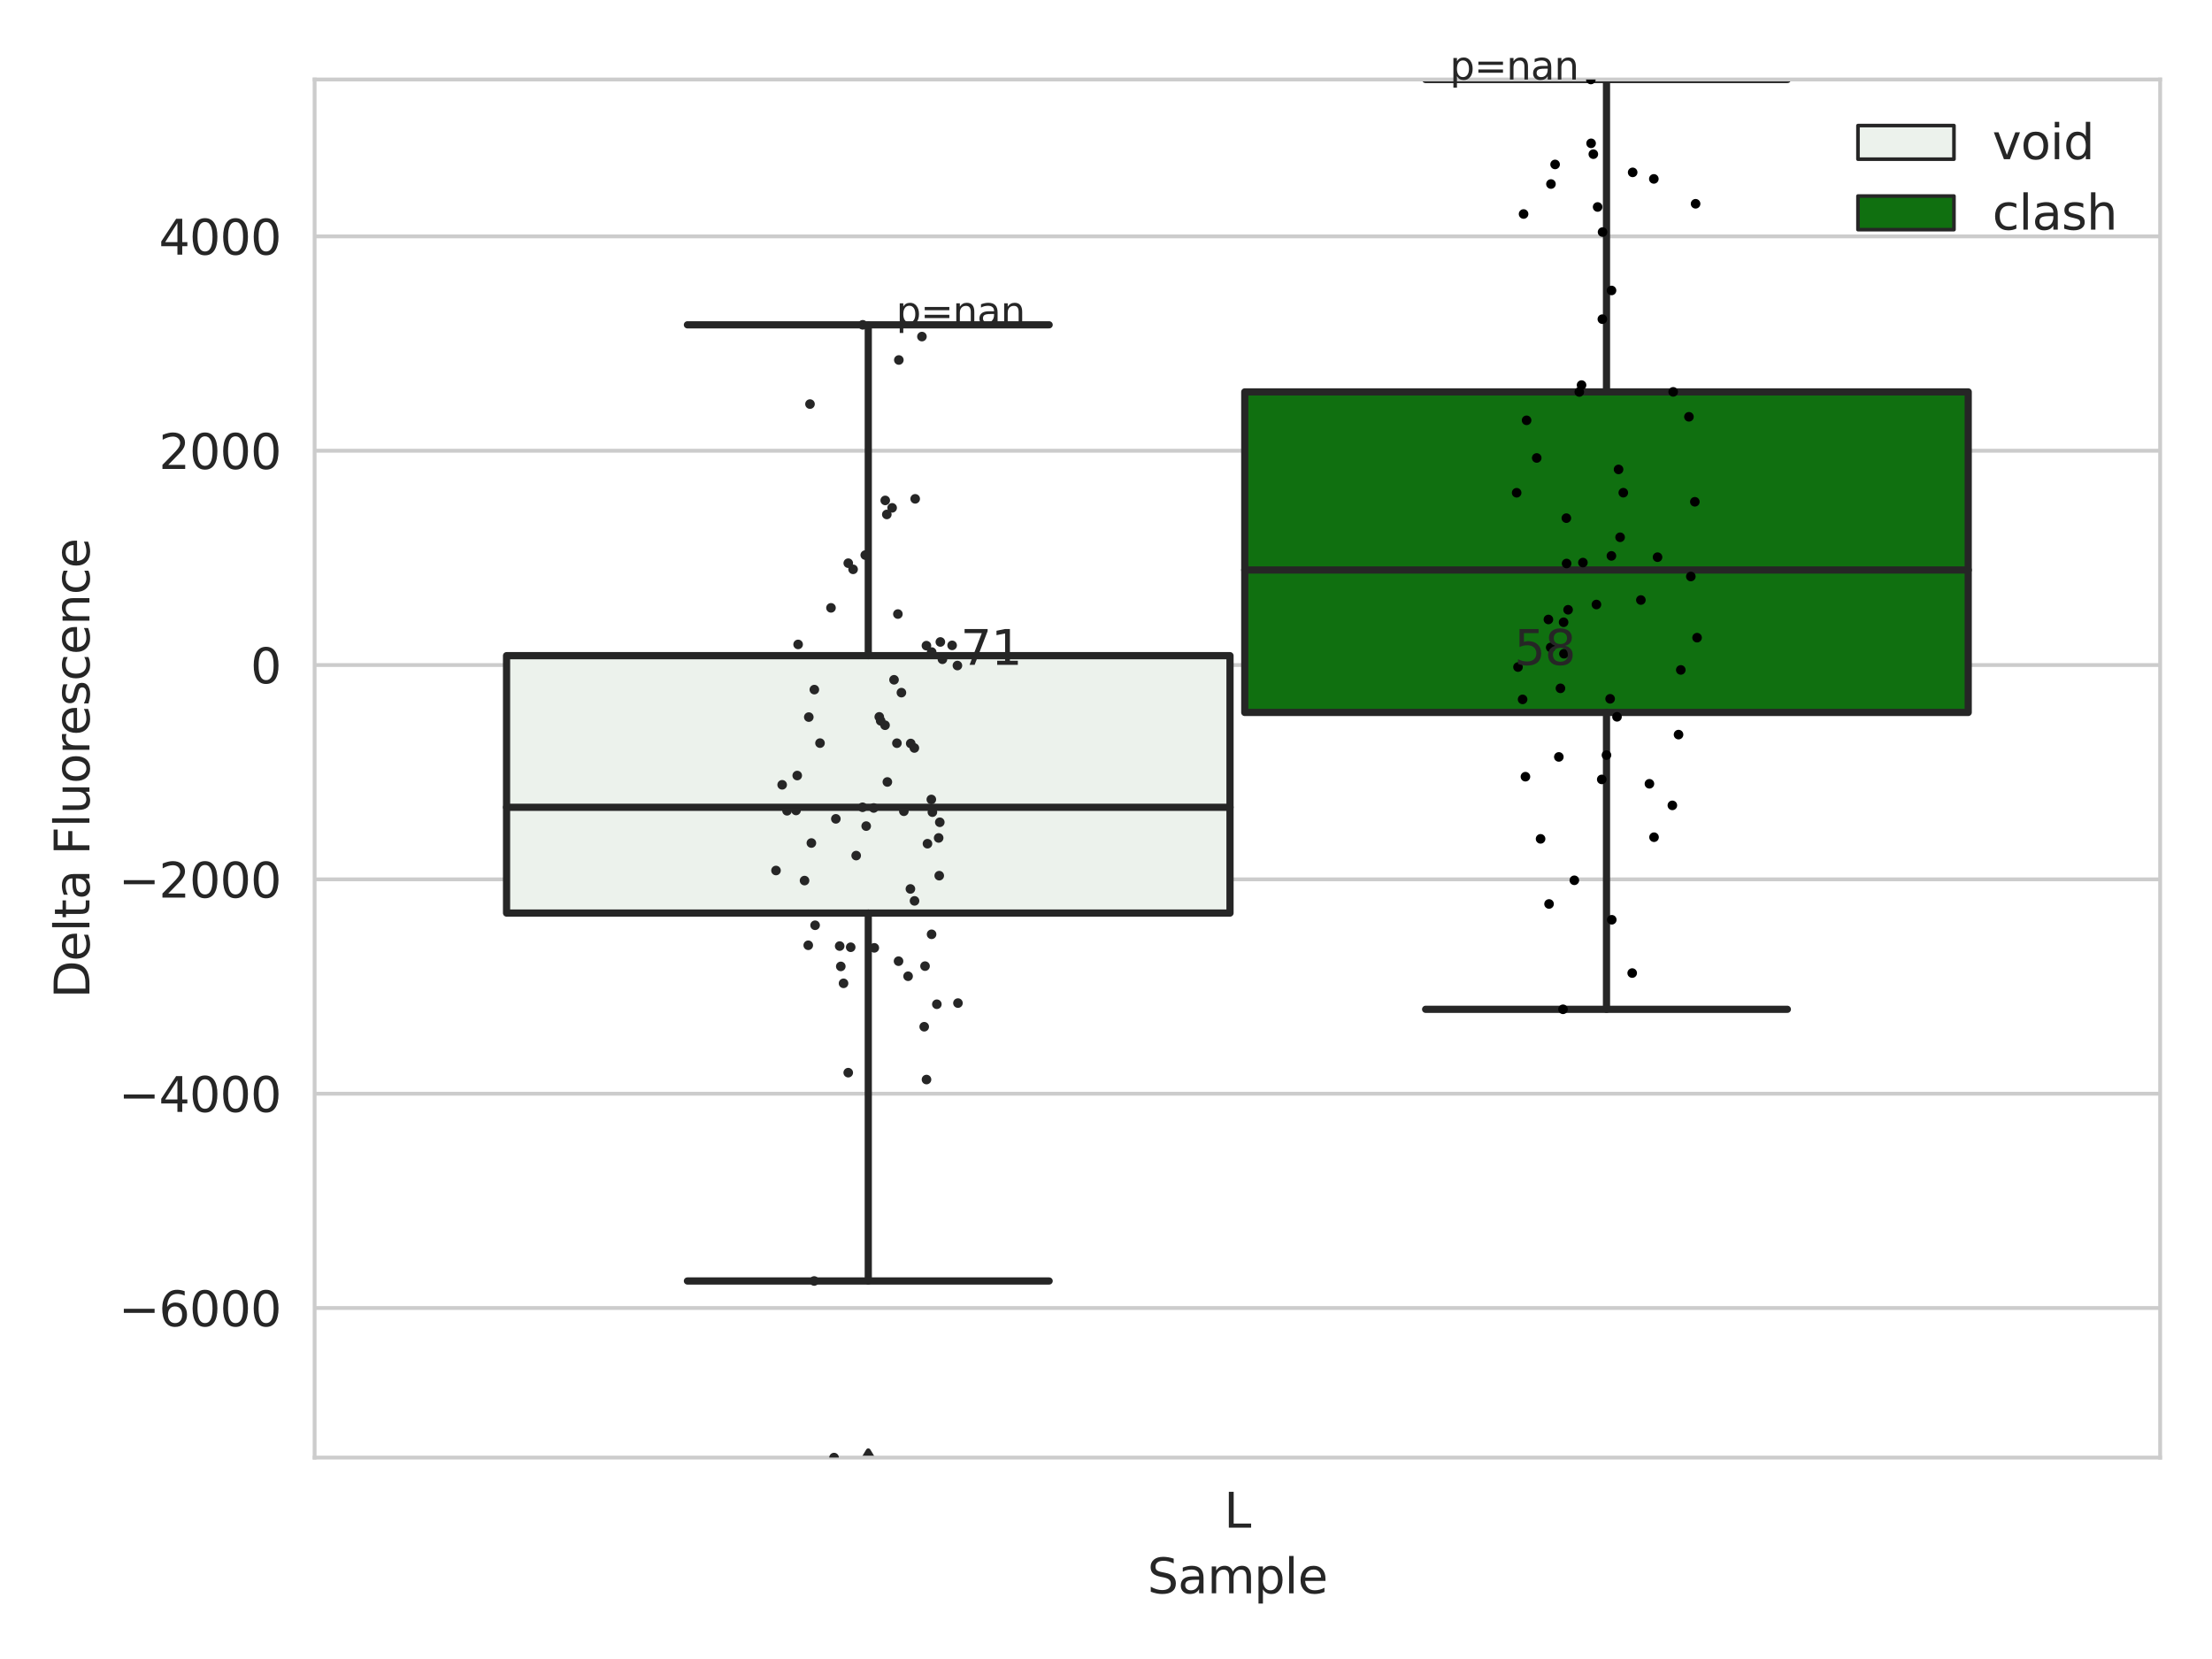 <?xml version="1.0" encoding="utf-8" standalone="no"?>
<!DOCTYPE svg PUBLIC "-//W3C//DTD SVG 1.1//EN"
  "http://www.w3.org/Graphics/SVG/1.1/DTD/svg11.dtd">
<svg xmlns:xlink="http://www.w3.org/1999/xlink" width="460.8pt" height="345.6pt" viewBox="0 0 460.8 345.6" xmlns="http://www.w3.org/2000/svg" version="1.1">
 <defs>
  <style type="text/css">*{stroke-linejoin: round; stroke-linecap: butt}</style>
 </defs>
 <g id="figure_1">
  <g id="patch_1">
   <path d="M 0 345.6 
L 460.8 345.6 
L 460.8 0 
L 0 0 
z
" style="fill: #ffffff"/>
  </g>
  <g id="axes_1">
   <g id="patch_2">
    <path d="M 65.54 303.64 
L 450 303.64 
L 450 16.561 
L 65.54 16.561 
z
" style="fill: #ffffff"/>
   </g>
   <g id="matplotlib.axis_1">
    <g id="xtick_1">
     <g id="text_1">
      <!-- L -->
      <g style="fill: #262626" transform="translate(254.984 318.238) scale(0.1 -0.1)">
       <defs>
        <path id="DejaVuSans-4c" d="M 628 4666 
L 1259 4666 
L 1259 531 
L 3531 531 
L 3531 0 
L 628 0 
L 628 4666 
z
" transform="scale(0.016)"/>
       </defs>
       <use xlink:href="#DejaVuSans-4c"/>
      </g>
     </g>
    </g>
    <g id="text_2">
     <!-- Sample -->
     <g style="fill: #262626" transform="translate(239.022 331.917) scale(0.1 -0.1)">
      <defs>
       <path id="DejaVuSans-53" d="M 3425 4513 
L 3425 3897 
Q 3066 4069 2747 4153 
Q 2428 4238 2131 4238 
Q 1616 4238 1336 4038 
Q 1056 3838 1056 3469 
Q 1056 3159 1242 3001 
Q 1428 2844 1947 2747 
L 2328 2669 
Q 3034 2534 3370 2195 
Q 3706 1856 3706 1288 
Q 3706 609 3251 259 
Q 2797 -91 1919 -91 
Q 1588 -91 1214 -16 
Q 841 59 441 206 
L 441 856 
Q 825 641 1194 531 
Q 1563 422 1919 422 
Q 2459 422 2753 634 
Q 3047 847 3047 1241 
Q 3047 1584 2836 1778 
Q 2625 1972 2144 2069 
L 1759 2144 
Q 1053 2284 737 2584 
Q 422 2884 422 3419 
Q 422 4038 858 4394 
Q 1294 4750 2059 4750 
Q 2388 4750 2728 4690 
Q 3069 4631 3425 4513 
z
" transform="scale(0.016)"/>
       <path id="DejaVuSans-61" d="M 2194 1759 
Q 1497 1759 1228 1600 
Q 959 1441 959 1056 
Q 959 750 1161 570 
Q 1363 391 1709 391 
Q 2188 391 2477 730 
Q 2766 1069 2766 1631 
L 2766 1759 
L 2194 1759 
z
M 3341 1997 
L 3341 0 
L 2766 0 
L 2766 531 
Q 2569 213 2275 61 
Q 1981 -91 1556 -91 
Q 1019 -91 701 211 
Q 384 513 384 1019 
Q 384 1609 779 1909 
Q 1175 2209 1959 2209 
L 2766 2209 
L 2766 2266 
Q 2766 2663 2505 2880 
Q 2244 3097 1772 3097 
Q 1472 3097 1187 3025 
Q 903 2953 641 2809 
L 641 3341 
Q 956 3463 1253 3523 
Q 1550 3584 1831 3584 
Q 2591 3584 2966 3190 
Q 3341 2797 3341 1997 
z
" transform="scale(0.016)"/>
       <path id="DejaVuSans-6d" d="M 3328 2828 
Q 3544 3216 3844 3400 
Q 4144 3584 4550 3584 
Q 5097 3584 5394 3201 
Q 5691 2819 5691 2113 
L 5691 0 
L 5113 0 
L 5113 2094 
Q 5113 2597 4934 2840 
Q 4756 3084 4391 3084 
Q 3944 3084 3684 2787 
Q 3425 2491 3425 1978 
L 3425 0 
L 2847 0 
L 2847 2094 
Q 2847 2600 2669 2842 
Q 2491 3084 2119 3084 
Q 1678 3084 1418 2786 
Q 1159 2488 1159 1978 
L 1159 0 
L 581 0 
L 581 3500 
L 1159 3500 
L 1159 2956 
Q 1356 3278 1631 3431 
Q 1906 3584 2284 3584 
Q 2666 3584 2933 3390 
Q 3200 3197 3328 2828 
z
" transform="scale(0.016)"/>
       <path id="DejaVuSans-70" d="M 1159 525 
L 1159 -1331 
L 581 -1331 
L 581 3500 
L 1159 3500 
L 1159 2969 
Q 1341 3281 1617 3432 
Q 1894 3584 2278 3584 
Q 2916 3584 3314 3078 
Q 3713 2572 3713 1747 
Q 3713 922 3314 415 
Q 2916 -91 2278 -91 
Q 1894 -91 1617 61 
Q 1341 213 1159 525 
z
M 3116 1747 
Q 3116 2381 2855 2742 
Q 2594 3103 2138 3103 
Q 1681 3103 1420 2742 
Q 1159 2381 1159 1747 
Q 1159 1113 1420 752 
Q 1681 391 2138 391 
Q 2594 391 2855 752 
Q 3116 1113 3116 1747 
z
" transform="scale(0.016)"/>
       <path id="DejaVuSans-6c" d="M 603 4863 
L 1178 4863 
L 1178 0 
L 603 0 
L 603 4863 
z
" transform="scale(0.016)"/>
       <path id="DejaVuSans-65" d="M 3597 1894 
L 3597 1613 
L 953 1613 
Q 991 1019 1311 708 
Q 1631 397 2203 397 
Q 2534 397 2845 478 
Q 3156 559 3463 722 
L 3463 178 
Q 3153 47 2828 -22 
Q 2503 -91 2169 -91 
Q 1331 -91 842 396 
Q 353 884 353 1716 
Q 353 2575 817 3079 
Q 1281 3584 2069 3584 
Q 2775 3584 3186 3129 
Q 3597 2675 3597 1894 
z
M 3022 2063 
Q 3016 2534 2758 2815 
Q 2500 3097 2075 3097 
Q 1594 3097 1305 2825 
Q 1016 2553 972 2059 
L 3022 2063 
z
" transform="scale(0.016)"/>
      </defs>
      <use xlink:href="#DejaVuSans-53"/>
      <use xlink:href="#DejaVuSans-61" x="63.477"/>
      <use xlink:href="#DejaVuSans-6d" x="124.756"/>
      <use xlink:href="#DejaVuSans-70" x="222.168"/>
      <use xlink:href="#DejaVuSans-6c" x="285.645"/>
      <use xlink:href="#DejaVuSans-65" x="313.428"/>
     </g>
    </g>
   </g>
   <g id="matplotlib.axis_2">
    <g id="ytick_1">
     <g id="line2d_1">
      <path d="M 65.54 272.482 
L 450 272.482 
" clip-path="url(#pd08bb2691f)" style="fill: none; stroke: #cccccc; stroke-width: 0.8; stroke-linecap: round"/>
     </g>
     <g id="text_3">
      <!-- −6000 -->
      <g style="fill: #262626" transform="translate(24.71 276.281) scale(0.1 -0.1)">
       <defs>
        <path id="DejaVuSans-2212" d="M 678 2272 
L 4684 2272 
L 4684 1741 
L 678 1741 
L 678 2272 
z
" transform="scale(0.016)"/>
        <path id="DejaVuSans-36" d="M 2113 2584 
Q 1688 2584 1439 2293 
Q 1191 2003 1191 1497 
Q 1191 994 1439 701 
Q 1688 409 2113 409 
Q 2538 409 2786 701 
Q 3034 994 3034 1497 
Q 3034 2003 2786 2293 
Q 2538 2584 2113 2584 
z
M 3366 4563 
L 3366 3988 
Q 3128 4100 2886 4159 
Q 2644 4219 2406 4219 
Q 1781 4219 1451 3797 
Q 1122 3375 1075 2522 
Q 1259 2794 1537 2939 
Q 1816 3084 2150 3084 
Q 2853 3084 3261 2657 
Q 3669 2231 3669 1497 
Q 3669 778 3244 343 
Q 2819 -91 2113 -91 
Q 1303 -91 875 529 
Q 447 1150 447 2328 
Q 447 3434 972 4092 
Q 1497 4750 2381 4750 
Q 2619 4750 2861 4703 
Q 3103 4656 3366 4563 
z
" transform="scale(0.016)"/>
        <path id="DejaVuSans-30" d="M 2034 4250 
Q 1547 4250 1301 3770 
Q 1056 3291 1056 2328 
Q 1056 1369 1301 889 
Q 1547 409 2034 409 
Q 2525 409 2770 889 
Q 3016 1369 3016 2328 
Q 3016 3291 2770 3770 
Q 2525 4250 2034 4250 
z
M 2034 4750 
Q 2819 4750 3233 4129 
Q 3647 3509 3647 2328 
Q 3647 1150 3233 529 
Q 2819 -91 2034 -91 
Q 1250 -91 836 529 
Q 422 1150 422 2328 
Q 422 3509 836 4129 
Q 1250 4750 2034 4750 
z
" transform="scale(0.016)"/>
       </defs>
       <use xlink:href="#DejaVuSans-2212"/>
       <use xlink:href="#DejaVuSans-36" x="83.789"/>
       <use xlink:href="#DejaVuSans-30" x="147.412"/>
       <use xlink:href="#DejaVuSans-30" x="211.035"/>
       <use xlink:href="#DejaVuSans-30" x="274.658"/>
      </g>
     </g>
    </g>
    <g id="ytick_2">
     <g id="line2d_2">
      <path d="M 65.54 227.835 
L 450 227.835 
" clip-path="url(#pd08bb2691f)" style="fill: none; stroke: #cccccc; stroke-width: 0.8; stroke-linecap: round"/>
     </g>
     <g id="text_4">
      <!-- −4000 -->
      <g style="fill: #262626" transform="translate(24.71 231.634) scale(0.1 -0.1)">
       <defs>
        <path id="DejaVuSans-34" d="M 2419 4116 
L 825 1625 
L 2419 1625 
L 2419 4116 
z
M 2253 4666 
L 3047 4666 
L 3047 1625 
L 3713 1625 
L 3713 1100 
L 3047 1100 
L 3047 0 
L 2419 0 
L 2419 1100 
L 313 1100 
L 313 1709 
L 2253 4666 
z
" transform="scale(0.016)"/>
       </defs>
       <use xlink:href="#DejaVuSans-2212"/>
       <use xlink:href="#DejaVuSans-34" x="83.789"/>
       <use xlink:href="#DejaVuSans-30" x="147.412"/>
       <use xlink:href="#DejaVuSans-30" x="211.035"/>
       <use xlink:href="#DejaVuSans-30" x="274.658"/>
      </g>
     </g>
    </g>
    <g id="ytick_3">
     <g id="line2d_3">
      <path d="M 65.54 183.187 
L 450 183.187 
" clip-path="url(#pd08bb2691f)" style="fill: none; stroke: #cccccc; stroke-width: 0.8; stroke-linecap: round"/>
     </g>
     <g id="text_5">
      <!-- −2000 -->
      <g style="fill: #262626" transform="translate(24.71 186.987) scale(0.1 -0.1)">
       <defs>
        <path id="DejaVuSans-32" d="M 1228 531 
L 3431 531 
L 3431 0 
L 469 0 
L 469 531 
Q 828 903 1448 1529 
Q 2069 2156 2228 2338 
Q 2531 2678 2651 2914 
Q 2772 3150 2772 3378 
Q 2772 3750 2511 3984 
Q 2250 4219 1831 4219 
Q 1534 4219 1204 4116 
Q 875 4013 500 3803 
L 500 4441 
Q 881 4594 1212 4672 
Q 1544 4750 1819 4750 
Q 2544 4750 2975 4387 
Q 3406 4025 3406 3419 
Q 3406 3131 3298 2873 
Q 3191 2616 2906 2266 
Q 2828 2175 2409 1742 
Q 1991 1309 1228 531 
z
" transform="scale(0.016)"/>
       </defs>
       <use xlink:href="#DejaVuSans-2212"/>
       <use xlink:href="#DejaVuSans-32" x="83.789"/>
       <use xlink:href="#DejaVuSans-30" x="147.412"/>
       <use xlink:href="#DejaVuSans-30" x="211.035"/>
       <use xlink:href="#DejaVuSans-30" x="274.658"/>
      </g>
     </g>
    </g>
    <g id="ytick_4">
     <g id="line2d_4">
      <path d="M 65.54 138.54 
L 450 138.54 
" clip-path="url(#pd08bb2691f)" style="fill: none; stroke: #cccccc; stroke-width: 0.8; stroke-linecap: round"/>
     </g>
     <g id="text_6">
      <!-- 0 -->
      <g style="fill: #262626" transform="translate(52.178 142.34) scale(0.1 -0.1)">
       <use xlink:href="#DejaVuSans-30"/>
      </g>
     </g>
    </g>
    <g id="ytick_5">
     <g id="line2d_5">
      <path d="M 65.54 93.893 
L 450 93.893 
" clip-path="url(#pd08bb2691f)" style="fill: none; stroke: #cccccc; stroke-width: 0.8; stroke-linecap: round"/>
     </g>
     <g id="text_7">
      <!-- 2000 -->
      <g style="fill: #262626" transform="translate(33.09 97.692) scale(0.1 -0.1)">
       <use xlink:href="#DejaVuSans-32"/>
       <use xlink:href="#DejaVuSans-30" x="63.623"/>
       <use xlink:href="#DejaVuSans-30" x="127.246"/>
       <use xlink:href="#DejaVuSans-30" x="190.869"/>
      </g>
     </g>
    </g>
    <g id="ytick_6">
     <g id="line2d_6">
      <path d="M 65.54 49.246 
L 450 49.246 
" clip-path="url(#pd08bb2691f)" style="fill: none; stroke: #cccccc; stroke-width: 0.8; stroke-linecap: round"/>
     </g>
     <g id="text_8">
      <!-- 4000 -->
      <g style="fill: #262626" transform="translate(33.09 53.045) scale(0.1 -0.1)">
       <use xlink:href="#DejaVuSans-34"/>
       <use xlink:href="#DejaVuSans-30" x="63.623"/>
       <use xlink:href="#DejaVuSans-30" x="127.246"/>
       <use xlink:href="#DejaVuSans-30" x="190.869"/>
      </g>
     </g>
    </g>
    <g id="text_9">
     <!-- Delta Fluorescence -->
     <g style="fill: #262626" transform="translate(18.631 207.967) rotate(-90) scale(0.1 -0.1)">
      <defs>
       <path id="DejaVuSans-44" d="M 1259 4147 
L 1259 519 
L 2022 519 
Q 2988 519 3436 956 
Q 3884 1394 3884 2338 
Q 3884 3275 3436 3711 
Q 2988 4147 2022 4147 
L 1259 4147 
z
M 628 4666 
L 1925 4666 
Q 3281 4666 3915 4102 
Q 4550 3538 4550 2338 
Q 4550 1131 3912 565 
Q 3275 0 1925 0 
L 628 0 
L 628 4666 
z
" transform="scale(0.016)"/>
       <path id="DejaVuSans-74" d="M 1172 4494 
L 1172 3500 
L 2356 3500 
L 2356 3053 
L 1172 3053 
L 1172 1153 
Q 1172 725 1289 603 
Q 1406 481 1766 481 
L 2356 481 
L 2356 0 
L 1766 0 
Q 1100 0 847 248 
Q 594 497 594 1153 
L 594 3053 
L 172 3053 
L 172 3500 
L 594 3500 
L 594 4494 
L 1172 4494 
z
" transform="scale(0.016)"/>
       <path id="DejaVuSans-20" transform="scale(0.016)"/>
       <path id="DejaVuSans-46" d="M 628 4666 
L 3309 4666 
L 3309 4134 
L 1259 4134 
L 1259 2759 
L 3109 2759 
L 3109 2228 
L 1259 2228 
L 1259 0 
L 628 0 
L 628 4666 
z
" transform="scale(0.016)"/>
       <path id="DejaVuSans-75" d="M 544 1381 
L 544 3500 
L 1119 3500 
L 1119 1403 
Q 1119 906 1312 657 
Q 1506 409 1894 409 
Q 2359 409 2629 706 
Q 2900 1003 2900 1516 
L 2900 3500 
L 3475 3500 
L 3475 0 
L 2900 0 
L 2900 538 
Q 2691 219 2414 64 
Q 2138 -91 1772 -91 
Q 1169 -91 856 284 
Q 544 659 544 1381 
z
M 1991 3584 
L 1991 3584 
z
" transform="scale(0.016)"/>
       <path id="DejaVuSans-6f" d="M 1959 3097 
Q 1497 3097 1228 2736 
Q 959 2375 959 1747 
Q 959 1119 1226 758 
Q 1494 397 1959 397 
Q 2419 397 2687 759 
Q 2956 1122 2956 1747 
Q 2956 2369 2687 2733 
Q 2419 3097 1959 3097 
z
M 1959 3584 
Q 2709 3584 3137 3096 
Q 3566 2609 3566 1747 
Q 3566 888 3137 398 
Q 2709 -91 1959 -91 
Q 1206 -91 779 398 
Q 353 888 353 1747 
Q 353 2609 779 3096 
Q 1206 3584 1959 3584 
z
" transform="scale(0.016)"/>
       <path id="DejaVuSans-72" d="M 2631 2963 
Q 2534 3019 2420 3045 
Q 2306 3072 2169 3072 
Q 1681 3072 1420 2755 
Q 1159 2438 1159 1844 
L 1159 0 
L 581 0 
L 581 3500 
L 1159 3500 
L 1159 2956 
Q 1341 3275 1631 3429 
Q 1922 3584 2338 3584 
Q 2397 3584 2469 3576 
Q 2541 3569 2628 3553 
L 2631 2963 
z
" transform="scale(0.016)"/>
       <path id="DejaVuSans-73" d="M 2834 3397 
L 2834 2853 
Q 2591 2978 2328 3040 
Q 2066 3103 1784 3103 
Q 1356 3103 1142 2972 
Q 928 2841 928 2578 
Q 928 2378 1081 2264 
Q 1234 2150 1697 2047 
L 1894 2003 
Q 2506 1872 2764 1633 
Q 3022 1394 3022 966 
Q 3022 478 2636 193 
Q 2250 -91 1575 -91 
Q 1294 -91 989 -36 
Q 684 19 347 128 
L 347 722 
Q 666 556 975 473 
Q 1284 391 1588 391 
Q 1994 391 2212 530 
Q 2431 669 2431 922 
Q 2431 1156 2273 1281 
Q 2116 1406 1581 1522 
L 1381 1569 
Q 847 1681 609 1914 
Q 372 2147 372 2553 
Q 372 3047 722 3315 
Q 1072 3584 1716 3584 
Q 2034 3584 2315 3537 
Q 2597 3491 2834 3397 
z
" transform="scale(0.016)"/>
       <path id="DejaVuSans-63" d="M 3122 3366 
L 3122 2828 
Q 2878 2963 2633 3030 
Q 2388 3097 2138 3097 
Q 1578 3097 1268 2742 
Q 959 2388 959 1747 
Q 959 1106 1268 751 
Q 1578 397 2138 397 
Q 2388 397 2633 464 
Q 2878 531 3122 666 
L 3122 134 
Q 2881 22 2623 -34 
Q 2366 -91 2075 -91 
Q 1284 -91 818 406 
Q 353 903 353 1747 
Q 353 2603 823 3093 
Q 1294 3584 2113 3584 
Q 2378 3584 2631 3529 
Q 2884 3475 3122 3366 
z
" transform="scale(0.016)"/>
       <path id="DejaVuSans-6e" d="M 3513 2113 
L 3513 0 
L 2938 0 
L 2938 2094 
Q 2938 2591 2744 2837 
Q 2550 3084 2163 3084 
Q 1697 3084 1428 2787 
Q 1159 2491 1159 1978 
L 1159 0 
L 581 0 
L 581 3500 
L 1159 3500 
L 1159 2956 
Q 1366 3272 1645 3428 
Q 1925 3584 2291 3584 
Q 2894 3584 3203 3211 
Q 3513 2838 3513 2113 
z
" transform="scale(0.016)"/>
      </defs>
      <use xlink:href="#DejaVuSans-44"/>
      <use xlink:href="#DejaVuSans-65" x="77.002"/>
      <use xlink:href="#DejaVuSans-6c" x="138.525"/>
      <use xlink:href="#DejaVuSans-74" x="166.309"/>
      <use xlink:href="#DejaVuSans-61" x="205.518"/>
      <use xlink:href="#DejaVuSans-20" x="266.797"/>
      <use xlink:href="#DejaVuSans-46" x="298.584"/>
      <use xlink:href="#DejaVuSans-6c" x="356.104"/>
      <use xlink:href="#DejaVuSans-75" x="383.887"/>
      <use xlink:href="#DejaVuSans-6f" x="447.266"/>
      <use xlink:href="#DejaVuSans-72" x="508.447"/>
      <use xlink:href="#DejaVuSans-65" x="547.311"/>
      <use xlink:href="#DejaVuSans-73" x="608.834"/>
      <use xlink:href="#DejaVuSans-63" x="660.934"/>
      <use xlink:href="#DejaVuSans-65" x="715.914"/>
      <use xlink:href="#DejaVuSans-6e" x="777.438"/>
      <use xlink:href="#DejaVuSans-63" x="840.816"/>
      <use xlink:href="#DejaVuSans-65" x="895.797"/>
     </g>
    </g>
   </g>
   <g id="patch_3">
    <path d="M 105.524 190.208 
L 256.232 190.208 
L 256.232 136.587 
L 105.524 136.587 
L 105.524 190.208 
z
" clip-path="url(#pd08bb2691f)" style="fill: #ecf2ec; stroke: #262626; stroke-width: 1.5; stroke-linejoin: miter"/>
   </g>
   <g id="patch_4">
    <path d="M 259.308 148.419 
L 410.016 148.419 
L 410.016 81.639 
L 259.308 81.639 
L 259.308 148.419 
z
" clip-path="url(#pd08bb2691f)" style="fill: #107010; stroke: #262626; stroke-width: 1.5; stroke-linejoin: miter"/>
   </g>
   <g id="patch_5">
    <path d="M 257.77 138.54 
L 257.77 138.54 
L 257.77 138.54 
L 257.77 138.54 
z
" clip-path="url(#pd08bb2691f)" style="fill: #ecf2ec; stroke: #262626; stroke-width: 0.75; stroke-linejoin: miter"/>
   </g>
   <g id="patch_6">
    <path d="M 257.77 138.54 
L 257.77 138.54 
L 257.77 138.54 
L 257.77 138.54 
z
" clip-path="url(#pd08bb2691f)" style="fill: #107010; stroke: #262626; stroke-width: 0.75; stroke-linejoin: miter"/>
   </g>
   <g id="PathCollection_1"/>
   <g id="PathCollection_2"/>
   <g id="line2d_7">
    <path d="M 180.878 190.208 
L 180.878 266.853 
" clip-path="url(#pd08bb2691f)" style="fill: none; stroke: #262626; stroke-width: 1.5; stroke-linecap: round"/>
   </g>
   <g id="line2d_8">
    <path d="M 180.878 136.587 
L 180.878 67.667 
" clip-path="url(#pd08bb2691f)" style="fill: none; stroke: #262626; stroke-width: 1.5; stroke-linecap: round"/>
   </g>
   <g id="line2d_9">
    <path d="M 143.201 266.853 
L 218.555 266.853 
" clip-path="url(#pd08bb2691f)" style="fill: none; stroke: #262626; stroke-width: 1.5; stroke-linecap: round"/>
   </g>
   <g id="line2d_10">
    <path d="M 143.201 67.667 
L 218.555 67.667 
" clip-path="url(#pd08bb2691f)" style="fill: none; stroke: #262626; stroke-width: 1.5; stroke-linecap: round"/>
   </g>
   <g id="line2d_11">
    <defs>
     <path id="mae47e5c428" d="M -0 1.414 
L 0.849 0 
L 0 -1.414 
L -0.849 -0 
z
" style="stroke: #262626; stroke-linejoin: miter"/>
    </defs>
    <g clip-path="url(#pd08bb2691f)">
     <use xlink:href="#mae47e5c428" x="180.878" y="303.64" style="fill: #262626; stroke: #262626; stroke-linejoin: miter"/>
    </g>
   </g>
   <g id="line2d_12">
    <path d="M 334.662 148.419 
L 334.662 210.257 
" clip-path="url(#pd08bb2691f)" style="fill: none; stroke: #262626; stroke-width: 1.5; stroke-linecap: round"/>
   </g>
   <g id="line2d_13">
    <path d="M 334.662 81.639 
L 334.662 16.561 
" clip-path="url(#pd08bb2691f)" style="fill: none; stroke: #262626; stroke-width: 1.5; stroke-linecap: round"/>
   </g>
   <g id="line2d_14">
    <path d="M 296.985 210.257 
L 372.339 210.257 
" clip-path="url(#pd08bb2691f)" style="fill: none; stroke: #262626; stroke-width: 1.5; stroke-linecap: round"/>
   </g>
   <g id="line2d_15">
    <path d="M 296.985 16.561 
L 372.339 16.561 
" clip-path="url(#pd08bb2691f)" style="fill: none; stroke: #262626; stroke-width: 1.5; stroke-linecap: round"/>
   </g>
   <g id="line2d_16"/>
   <g id="line2d_17">
    <path d="M 105.524 168.17 
L 256.232 168.17 
" clip-path="url(#pd08bb2691f)" style="fill: none; stroke: #262626; stroke-width: 1.5; stroke-linecap: round"/>
   </g>
   <g id="line2d_18">
    <path d="M 259.308 118.742 
L 410.016 118.742 
" clip-path="url(#pd08bb2691f)" style="fill: none; stroke: #262626; stroke-width: 1.5; stroke-linecap: round"/>
   </g>
   <g id="patch_7">
    <path d="M 65.54 303.64 
L 65.54 16.561 
" style="fill: none; stroke: #cccccc; stroke-width: 0.8; stroke-linejoin: miter; stroke-linecap: square"/>
   </g>
   <g id="patch_8">
    <path d="M 450 303.64 
L 450 16.561 
" style="fill: none; stroke: #cccccc; stroke-width: 0.8; stroke-linejoin: miter; stroke-linecap: square"/>
   </g>
   <g id="patch_9">
    <path d="M 65.54 303.64 
L 450 303.64 
" style="fill: none; stroke: #cccccc; stroke-width: 0.8; stroke-linejoin: miter; stroke-linecap: square"/>
   </g>
   <g id="patch_10">
    <path d="M 65.54 16.561 
L 450 16.561 
" style="fill: none; stroke: #cccccc; stroke-width: 0.8; stroke-linejoin: miter; stroke-linecap: square"/>
   </g>
   <g id="PathCollection_3">
    <defs>
     <path id="C0_0_20b3fe98e9" d="M 0 1 
C 0.265 1 0.52 0.895 0.707 0.707 
C 0.895 0.52 1 0.265 1 -0 
C 1 -0.265 0.895 -0.52 0.707 -0.707 
C 0.52 -0.895 0.265 -1 0 -1 
C -0.265 -1 -0.52 -0.895 -0.707 -0.707 
C -0.895 -0.52 -1 -0.265 -1 0 
C -1 0.265 -0.895 0.52 -0.707 0.707 
C -0.52 0.895 -0.265 1 0 1 
z
"/>
    </defs>
    <g clip-path="url(#pd08bb2691f)">
     <use xlink:href="#C0_0_20b3fe98e9" x="196.327" y="137.337" style="fill: #262626"/>
    </g>
    <g clip-path="url(#pd08bb2691f)">
     <use xlink:href="#C0_0_20b3fe98e9" x="167.601" y="183.441" style="fill: #262626"/>
    </g>
    <g clip-path="url(#pd08bb2691f)">
     <use xlink:href="#C0_0_20b3fe98e9" x="184.412" y="104.246" style="fill: #262626"/>
    </g>
    <g clip-path="url(#pd08bb2691f)">
     <use xlink:href="#C0_0_20b3fe98e9" x="180.443" y="172.09" style="fill: #262626"/>
    </g>
    <g clip-path="url(#pd08bb2691f)">
     <use xlink:href="#C0_0_20b3fe98e9" x="179.688" y="168.17" style="fill: #262626"/>
    </g>
    <g clip-path="url(#pd08bb2691f)">
     <use xlink:href="#C0_0_20b3fe98e9" x="199.56" y="208.961" style="fill: #262626"/>
    </g>
    <g clip-path="url(#pd08bb2691f)">
     <use xlink:href="#C0_0_20b3fe98e9" x="166.263" y="134.246" style="fill: #262626"/>
    </g>
    <g clip-path="url(#pd08bb2691f)">
     <use xlink:href="#C0_0_20b3fe98e9" x="163.955" y="168.899" style="fill: #262626"/>
    </g>
    <g clip-path="url(#pd08bb2691f)">
     <use xlink:href="#C0_0_20b3fe98e9" x="183.169" y="149.335" style="fill: #262626"/>
    </g>
    <g clip-path="url(#pd08bb2691f)">
     <use xlink:href="#C0_0_20b3fe98e9" x="192.701" y="201.261" style="fill: #262626"/>
    </g>
    <g clip-path="url(#pd08bb2691f)">
     <use xlink:href="#C0_0_20b3fe98e9" x="189.72" y="154.881" style="fill: #262626"/>
    </g>
    <g clip-path="url(#pd08bb2691f)">
     <use xlink:href="#C0_0_20b3fe98e9" x="168.487" y="149.383" style="fill: #262626"/>
    </g>
    <g clip-path="url(#pd08bb2691f)">
     <use xlink:href="#C0_0_20b3fe98e9" x="198.345" y="134.442" style="fill: #262626"/>
    </g>
    <g clip-path="url(#pd08bb2691f)">
     <use xlink:href="#C0_0_20b3fe98e9" x="173.748" y="303.64" style="fill: #262626"/>
    </g>
    <g clip-path="url(#pd08bb2691f)">
     <use xlink:href="#C0_0_20b3fe98e9" x="195.162" y="209.201" style="fill: #262626"/>
    </g>
    <g clip-path="url(#pd08bb2691f)">
     <use xlink:href="#C0_0_20b3fe98e9" x="194.012" y="166.54" style="fill: #262626"/>
    </g>
    <g clip-path="url(#pd08bb2691f)">
     <use xlink:href="#C0_0_20b3fe98e9" x="175.153" y="201.32" style="fill: #262626"/>
    </g>
    <g clip-path="url(#pd08bb2691f)">
     <use xlink:href="#C0_0_20b3fe98e9" x="169.025" y="175.616" style="fill: #262626"/>
    </g>
    <g clip-path="url(#pd08bb2691f)">
     <use xlink:href="#C0_0_20b3fe98e9" x="182.009" y="168.316" style="fill: #262626"/>
    </g>
    <g clip-path="url(#pd08bb2691f)">
     <use xlink:href="#C0_0_20b3fe98e9" x="169.8" y="192.747" style="fill: #262626"/>
    </g>
    <g clip-path="url(#pd08bb2691f)">
     <use xlink:href="#C0_0_20b3fe98e9" x="168.737" y="84.176" style="fill: #262626"/>
    </g>
    <g clip-path="url(#pd08bb2691f)">
     <use xlink:href="#C0_0_20b3fe98e9" x="178.357" y="178.233" style="fill: #262626"/>
    </g>
    <g clip-path="url(#pd08bb2691f)">
     <use xlink:href="#C0_0_20b3fe98e9" x="190.511" y="187.669" style="fill: #262626"/>
    </g>
    <g clip-path="url(#pd08bb2691f)">
     <use xlink:href="#C0_0_20b3fe98e9" x="182.133" y="197.453" style="fill: #262626"/>
    </g>
    <g clip-path="url(#pd08bb2691f)">
     <use xlink:href="#C0_0_20b3fe98e9" x="162.939" y="163.489" style="fill: #262626"/>
    </g>
    <g clip-path="url(#pd08bb2691f)">
     <use xlink:href="#C0_0_20b3fe98e9" x="180.249" y="115.633" style="fill: #262626"/>
    </g>
    <g clip-path="url(#pd08bb2691f)">
     <use xlink:href="#C0_0_20b3fe98e9" x="192.055" y="70.116" style="fill: #262626"/>
    </g>
    <g clip-path="url(#pd08bb2691f)">
     <use xlink:href="#C0_0_20b3fe98e9" x="165.831" y="168.832" style="fill: #262626"/>
    </g>
    <g clip-path="url(#pd08bb2691f)">
     <use xlink:href="#C0_0_20b3fe98e9" x="169.608" y="266.853" style="fill: #262626"/>
    </g>
    <g clip-path="url(#pd08bb2691f)">
     <use xlink:href="#C0_0_20b3fe98e9" x="194.234" y="169.185" style="fill: #262626"/>
    </g>
    <g clip-path="url(#pd08bb2691f)">
     <use xlink:href="#C0_0_20b3fe98e9" x="194.065" y="194.632" style="fill: #262626"/>
    </g>
    <g clip-path="url(#pd08bb2691f)">
     <use xlink:href="#C0_0_20b3fe98e9" x="173.111" y="126.626" style="fill: #262626"/>
    </g>
    <g clip-path="url(#pd08bb2691f)">
     <use xlink:href="#C0_0_20b3fe98e9" x="184.739" y="107.17" style="fill: #262626"/>
    </g>
    <g clip-path="url(#pd08bb2691f)">
     <use xlink:href="#C0_0_20b3fe98e9" x="194.083" y="135.837" style="fill: #262626"/>
    </g>
    <g clip-path="url(#pd08bb2691f)">
     <use xlink:href="#C0_0_20b3fe98e9" x="187.183" y="200.229" style="fill: #262626"/>
    </g>
    <g clip-path="url(#pd08bb2691f)">
     <use xlink:href="#C0_0_20b3fe98e9" x="187.046" y="127.917" style="fill: #262626"/>
    </g>
    <g clip-path="url(#pd08bb2691f)">
     <use xlink:href="#C0_0_20b3fe98e9" x="179.728" y="67.667" style="fill: #262626"/>
    </g>
    <g clip-path="url(#pd08bb2691f)">
     <use xlink:href="#C0_0_20b3fe98e9" x="184.372" y="151.077" style="fill: #262626"/>
    </g>
    <g clip-path="url(#pd08bb2691f)">
     <use xlink:href="#C0_0_20b3fe98e9" x="166.078" y="161.559" style="fill: #262626"/>
    </g>
    <g clip-path="url(#pd08bb2691f)">
     <use xlink:href="#C0_0_20b3fe98e9" x="177.714" y="118.602" style="fill: #262626"/>
    </g>
    <g clip-path="url(#pd08bb2691f)">
     <use xlink:href="#C0_0_20b3fe98e9" x="190.649" y="103.918" style="fill: #262626"/>
    </g>
    <g clip-path="url(#pd08bb2691f)">
     <use xlink:href="#C0_0_20b3fe98e9" x="186.245" y="141.612" style="fill: #262626"/>
    </g>
    <g clip-path="url(#pd08bb2691f)">
     <use xlink:href="#C0_0_20b3fe98e9" x="193.209" y="175.758" style="fill: #262626"/>
    </g>
    <g clip-path="url(#pd08bb2691f)">
     <use xlink:href="#C0_0_20b3fe98e9" x="189.173" y="203.369" style="fill: #262626"/>
    </g>
    <g clip-path="url(#pd08bb2691f)">
     <use xlink:href="#C0_0_20b3fe98e9" x="187.782" y="144.29" style="fill: #262626"/>
    </g>
    <g clip-path="url(#pd08bb2691f)">
     <use xlink:href="#C0_0_20b3fe98e9" x="176.71" y="117.32" style="fill: #262626"/>
    </g>
    <g clip-path="url(#pd08bb2691f)">
     <use xlink:href="#C0_0_20b3fe98e9" x="175.725" y="204.845" style="fill: #262626"/>
    </g>
    <g clip-path="url(#pd08bb2691f)">
     <use xlink:href="#C0_0_20b3fe98e9" x="161.656" y="181.341" style="fill: #262626"/>
    </g>
    <g clip-path="url(#pd08bb2691f)">
     <use xlink:href="#C0_0_20b3fe98e9" x="186.843" y="154.818" style="fill: #262626"/>
    </g>
    <g clip-path="url(#pd08bb2691f)">
     <use xlink:href="#C0_0_20b3fe98e9" x="189.655" y="185.182" style="fill: #262626"/>
    </g>
    <g clip-path="url(#pd08bb2691f)">
     <use xlink:href="#C0_0_20b3fe98e9" x="174.123" y="170.581" style="fill: #262626"/>
    </g>
    <g clip-path="url(#pd08bb2691f)">
     <use xlink:href="#C0_0_20b3fe98e9" x="199.447" y="138.643" style="fill: #262626"/>
    </g>
    <g clip-path="url(#pd08bb2691f)">
     <use xlink:href="#C0_0_20b3fe98e9" x="168.374" y="196.916" style="fill: #262626"/>
    </g>
    <g clip-path="url(#pd08bb2691f)">
     <use xlink:href="#C0_0_20b3fe98e9" x="195.661" y="182.419" style="fill: #262626"/>
    </g>
    <g clip-path="url(#pd08bb2691f)">
     <use xlink:href="#C0_0_20b3fe98e9" x="195.776" y="171.293" style="fill: #262626"/>
    </g>
    <g clip-path="url(#pd08bb2691f)">
     <use xlink:href="#C0_0_20b3fe98e9" x="176.703" y="223.455" style="fill: #262626"/>
    </g>
    <g clip-path="url(#pd08bb2691f)">
     <use xlink:href="#C0_0_20b3fe98e9" x="177.216" y="197.328" style="fill: #262626"/>
    </g>
    <g clip-path="url(#pd08bb2691f)">
     <use xlink:href="#C0_0_20b3fe98e9" x="183.461" y="150.161" style="fill: #262626"/>
    </g>
    <g clip-path="url(#pd08bb2691f)">
     <use xlink:href="#C0_0_20b3fe98e9" x="169.644" y="143.658" style="fill: #262626"/>
    </g>
    <g clip-path="url(#pd08bb2691f)">
     <use xlink:href="#C0_0_20b3fe98e9" x="185.846" y="105.794" style="fill: #262626"/>
    </g>
    <g clip-path="url(#pd08bb2691f)">
     <use xlink:href="#C0_0_20b3fe98e9" x="184.854" y="162.897" style="fill: #262626"/>
    </g>
    <g clip-path="url(#pd08bb2691f)">
     <use xlink:href="#C0_0_20b3fe98e9" x="188.29" y="168.998" style="fill: #262626"/>
    </g>
    <g clip-path="url(#pd08bb2691f)">
     <use xlink:href="#C0_0_20b3fe98e9" x="195.893" y="133.733" style="fill: #262626"/>
    </g>
    <g clip-path="url(#pd08bb2691f)">
     <use xlink:href="#C0_0_20b3fe98e9" x="174.922" y="197.083" style="fill: #262626"/>
    </g>
    <g clip-path="url(#pd08bb2691f)">
     <use xlink:href="#C0_0_20b3fe98e9" x="190.479" y="155.819" style="fill: #262626"/>
    </g>
    <g clip-path="url(#pd08bb2691f)">
     <use xlink:href="#C0_0_20b3fe98e9" x="193.007" y="224.89" style="fill: #262626"/>
    </g>
    <g clip-path="url(#pd08bb2691f)">
     <use xlink:href="#C0_0_20b3fe98e9" x="170.823" y="154.805" style="fill: #262626"/>
    </g>
    <g clip-path="url(#pd08bb2691f)">
     <use xlink:href="#C0_0_20b3fe98e9" x="195.539" y="174.556" style="fill: #262626"/>
    </g>
    <g clip-path="url(#pd08bb2691f)">
     <use xlink:href="#C0_0_20b3fe98e9" x="192.992" y="134.502" style="fill: #262626"/>
    </g>
    <g clip-path="url(#pd08bb2691f)">
     <use xlink:href="#C0_0_20b3fe98e9" x="187.244" y="74.993" style="fill: #262626"/>
    </g>
    <g clip-path="url(#pd08bb2691f)">
     <use xlink:href="#C0_0_20b3fe98e9" x="192.531" y="213.887" style="fill: #262626"/>
    </g>
   </g>
   <g id="PathCollection_4">
    <defs>
     <path id="C1_0_d811ba35bc" d="M 0 1 
C 0.265 1 0.52 0.895 0.707 0.707 
C 0.895 0.52 1 0.265 1 -0 
C 1 -0.265 0.895 -0.52 0.707 -0.707 
C 0.52 -0.895 0.265 -1 0 -1 
C -0.265 -1 -0.52 -0.895 -0.707 -0.707 
C -0.895 -0.52 -1 -0.265 -1 0 
C -1 0.265 -0.895 0.52 -0.707 0.707 
C -0.52 0.895 -0.265 1 0 1 
z
"/>
    </defs>
    <g clip-path="url(#pd08bb2691f)">
     <use xlink:href="#C1_0_d811ba35bc" x="322.696" y="188.313"/>
    </g>
    <g clip-path="url(#pd08bb2691f)">
     <use xlink:href="#C1_0_d811ba35bc" x="326.664" y="127.029"/>
    </g>
    <g clip-path="url(#pd08bb2691f)">
     <use xlink:href="#C1_0_d811ba35bc" x="340.113" y="35.907"/>
    </g>
    <g clip-path="url(#pd08bb2691f)">
     <use xlink:href="#C1_0_d811ba35bc" x="320.931" y="174.749"/>
    </g>
    <g clip-path="url(#pd08bb2691f)">
     <use xlink:href="#C1_0_d811ba35bc" x="348.383" y="167.773"/>
    </g>
    <g clip-path="url(#pd08bb2691f)">
     <use xlink:href="#C1_0_d811ba35bc" x="318.017" y="87.56"/>
    </g>
    <g clip-path="url(#pd08bb2691f)">
     <use xlink:href="#C1_0_d811ba35bc" x="335.707" y="60.509"/>
    </g>
    <g clip-path="url(#pd08bb2691f)">
     <use xlink:href="#C1_0_d811ba35bc" x="340.016" y="202.707"/>
    </g>
    <g clip-path="url(#pd08bb2691f)">
     <use xlink:href="#C1_0_d811ba35bc" x="336.852" y="149.327"/>
    </g>
    <g clip-path="url(#pd08bb2691f)">
     <use xlink:href="#C1_0_d811ba35bc" x="329.749" y="117.197"/>
    </g>
    <g clip-path="url(#pd08bb2691f)">
     <use xlink:href="#C1_0_d811ba35bc" x="325.724" y="129.628"/>
    </g>
    <g clip-path="url(#pd08bb2691f)">
     <use xlink:href="#C1_0_d811ba35bc" x="326.35" y="117.39"/>
    </g>
    <g clip-path="url(#pd08bb2691f)">
     <use xlink:href="#C1_0_d811ba35bc" x="326.301" y="107.937"/>
    </g>
    <g clip-path="url(#pd08bb2691f)">
     <use xlink:href="#C1_0_d811ba35bc" x="332.814" y="43.118"/>
    </g>
    <g clip-path="url(#pd08bb2691f)">
     <use xlink:href="#C1_0_d811ba35bc" x="315.946" y="102.652"/>
    </g>
    <g clip-path="url(#pd08bb2691f)">
     <use xlink:href="#C1_0_d811ba35bc" x="323.093" y="38.336"/>
    </g>
    <g clip-path="url(#pd08bb2691f)">
     <use xlink:href="#C1_0_d811ba35bc" x="353.529" y="132.838"/>
    </g>
    <g clip-path="url(#pd08bb2691f)">
     <use xlink:href="#C1_0_d811ba35bc" x="333.674" y="162.365"/>
    </g>
    <g clip-path="url(#pd08bb2691f)">
     <use xlink:href="#C1_0_d811ba35bc" x="331.456" y="29.857"/>
    </g>
    <g clip-path="url(#pd08bb2691f)">
     <use xlink:href="#C1_0_d811ba35bc" x="344.565" y="174.406"/>
    </g>
    <g clip-path="url(#pd08bb2691f)">
     <use xlink:href="#C1_0_d811ba35bc" x="317.776" y="161.8"/>
    </g>
    <g clip-path="url(#pd08bb2691f)">
     <use xlink:href="#C1_0_d811ba35bc" x="353.066" y="104.534"/>
    </g>
    <g clip-path="url(#pd08bb2691f)">
     <use xlink:href="#C1_0_d811ba35bc" x="348.555" y="81.633"/>
    </g>
    <g clip-path="url(#pd08bb2691f)">
     <use xlink:href="#C1_0_d811ba35bc" x="344.526" y="37.269"/>
    </g>
    <g clip-path="url(#pd08bb2691f)">
     <use xlink:href="#C1_0_d811ba35bc" x="325.801" y="136.186"/>
    </g>
    <g clip-path="url(#pd08bb2691f)">
     <use xlink:href="#C1_0_d811ba35bc" x="333.801" y="66.487"/>
    </g>
    <g clip-path="url(#pd08bb2691f)">
     <use xlink:href="#C1_0_d811ba35bc" x="320.128" y="95.399"/>
    </g>
    <g clip-path="url(#pd08bb2691f)">
     <use xlink:href="#C1_0_d811ba35bc" x="332.565" y="125.931"/>
    </g>
    <g clip-path="url(#pd08bb2691f)">
     <use xlink:href="#C1_0_d811ba35bc" x="351.837" y="86.827"/>
    </g>
    <g clip-path="url(#pd08bb2691f)">
     <use xlink:href="#C1_0_d811ba35bc" x="352.23" y="120.094"/>
    </g>
    <g clip-path="url(#pd08bb2691f)">
     <use xlink:href="#C1_0_d811ba35bc" x="335.759" y="191.605"/>
    </g>
    <g clip-path="url(#pd08bb2691f)">
     <use xlink:href="#C1_0_d811ba35bc" x="325.069" y="143.39"/>
    </g>
    <g clip-path="url(#pd08bb2691f)">
     <use xlink:href="#C1_0_d811ba35bc" x="343.606" y="163.277"/>
    </g>
    <g clip-path="url(#pd08bb2691f)">
     <use xlink:href="#C1_0_d811ba35bc" x="337.175" y="97.789"/>
    </g>
    <g clip-path="url(#pd08bb2691f)">
     <use xlink:href="#C1_0_d811ba35bc" x="345.295" y="116.069"/>
    </g>
    <g clip-path="url(#pd08bb2691f)">
     <use xlink:href="#C1_0_d811ba35bc" x="317.185" y="145.694"/>
    </g>
    <g clip-path="url(#pd08bb2691f)">
     <use xlink:href="#C1_0_d811ba35bc" x="328.997" y="81.654"/>
    </g>
    <g clip-path="url(#pd08bb2691f)">
     <use xlink:href="#C1_0_d811ba35bc" x="323.039" y="134.875"/>
    </g>
    <g clip-path="url(#pd08bb2691f)">
     <use xlink:href="#C1_0_d811ba35bc" x="349.671" y="153.031"/>
    </g>
    <g clip-path="url(#pd08bb2691f)">
     <use xlink:href="#C1_0_d811ba35bc" x="323.957" y="34.255"/>
    </g>
    <g clip-path="url(#pd08bb2691f)">
     <use xlink:href="#C1_0_d811ba35bc" x="331.401" y="16.561"/>
    </g>
    <g clip-path="url(#pd08bb2691f)">
     <use xlink:href="#C1_0_d811ba35bc" x="317.389" y="44.581"/>
    </g>
    <g clip-path="url(#pd08bb2691f)">
     <use xlink:href="#C1_0_d811ba35bc" x="329.465" y="80.221"/>
    </g>
    <g clip-path="url(#pd08bb2691f)">
     <use xlink:href="#C1_0_d811ba35bc" x="331.921" y="32.116"/>
    </g>
    <g clip-path="url(#pd08bb2691f)">
     <use xlink:href="#C1_0_d811ba35bc" x="327.965" y="183.38"/>
    </g>
    <g clip-path="url(#pd08bb2691f)">
     <use xlink:href="#C1_0_d811ba35bc" x="324.735" y="157.68"/>
    </g>
    <g clip-path="url(#pd08bb2691f)">
     <use xlink:href="#C1_0_d811ba35bc" x="322.563" y="129.049"/>
    </g>
    <g clip-path="url(#pd08bb2691f)">
     <use xlink:href="#C1_0_d811ba35bc" x="350.14" y="139.558"/>
    </g>
    <g clip-path="url(#pd08bb2691f)">
     <use xlink:href="#C1_0_d811ba35bc" x="353.222" y="42.45"/>
    </g>
    <g clip-path="url(#pd08bb2691f)">
     <use xlink:href="#C1_0_d811ba35bc" x="338.162" y="102.639"/>
    </g>
    <g clip-path="url(#pd08bb2691f)">
     <use xlink:href="#C1_0_d811ba35bc" x="334.659" y="157.303"/>
    </g>
    <g clip-path="url(#pd08bb2691f)">
     <use xlink:href="#C1_0_d811ba35bc" x="335.686" y="115.802"/>
    </g>
    <g clip-path="url(#pd08bb2691f)">
     <use xlink:href="#C1_0_d811ba35bc" x="316.229" y="138.959"/>
    </g>
    <g clip-path="url(#pd08bb2691f)">
     <use xlink:href="#C1_0_d811ba35bc" x="335.418" y="145.575"/>
    </g>
    <g clip-path="url(#pd08bb2691f)">
     <use xlink:href="#C1_0_d811ba35bc" x="337.497" y="111.923"/>
    </g>
    <g clip-path="url(#pd08bb2691f)">
     <use xlink:href="#C1_0_d811ba35bc" x="325.605" y="210.257"/>
    </g>
    <g clip-path="url(#pd08bb2691f)">
     <use xlink:href="#C1_0_d811ba35bc" x="341.823" y="124.997"/>
    </g>
    <g clip-path="url(#pd08bb2691f)">
     <use xlink:href="#C1_0_d811ba35bc" x="333.844" y="48.345"/>
    </g>
   </g>
   <g id="text_10">
    <!-- 71 -->
    <g style="fill: #262626" transform="translate(200.101 138.503) scale(0.1 -0.1)">
     <defs>
      <path id="DejaVuSans-37" d="M 525 4666 
L 3525 4666 
L 3525 4397 
L 1831 0 
L 1172 0 
L 2766 4134 
L 525 4134 
L 525 4666 
z
" transform="scale(0.016)"/>
      <path id="DejaVuSans-31" d="M 794 531 
L 1825 531 
L 1825 4091 
L 703 3866 
L 703 4441 
L 1819 4666 
L 2450 4666 
L 2450 531 
L 3481 531 
L 3481 0 
L 794 0 
L 794 531 
z
" transform="scale(0.016)"/>
     </defs>
     <use xlink:href="#DejaVuSans-37"/>
     <use xlink:href="#DejaVuSans-31" x="63.623"/>
    </g>
   </g>
   <g id="text_11">
    <!-- p=nan -->
    <g style="fill: #262626" transform="translate(186.689 67.666) scale(0.08 -0.08)">
     <defs>
      <path id="DejaVuSans-3d" d="M 678 2906 
L 4684 2906 
L 4684 2381 
L 678 2381 
L 678 2906 
z
M 678 1631 
L 4684 1631 
L 4684 1100 
L 678 1100 
L 678 1631 
z
" transform="scale(0.016)"/>
     </defs>
     <use xlink:href="#DejaVuSans-70"/>
     <use xlink:href="#DejaVuSans-3d" x="63.477"/>
     <use xlink:href="#DejaVuSans-6e" x="147.266"/>
     <use xlink:href="#DejaVuSans-61" x="210.645"/>
     <use xlink:href="#DejaVuSans-6e" x="271.924"/>
    </g>
   </g>
   <g id="text_12">
    <!-- 58 -->
    <g style="fill: #262626" transform="translate(315.439 138.503) scale(0.1 -0.1)">
     <defs>
      <path id="DejaVuSans-35" d="M 691 4666 
L 3169 4666 
L 3169 4134 
L 1269 4134 
L 1269 2991 
Q 1406 3038 1543 3061 
Q 1681 3084 1819 3084 
Q 2600 3084 3056 2656 
Q 3513 2228 3513 1497 
Q 3513 744 3044 326 
Q 2575 -91 1722 -91 
Q 1428 -91 1123 -41 
Q 819 9 494 109 
L 494 744 
Q 775 591 1075 516 
Q 1375 441 1709 441 
Q 2250 441 2565 725 
Q 2881 1009 2881 1497 
Q 2881 1984 2565 2268 
Q 2250 2553 1709 2553 
Q 1456 2553 1204 2497 
Q 953 2441 691 2322 
L 691 4666 
z
" transform="scale(0.016)"/>
      <path id="DejaVuSans-38" d="M 2034 2216 
Q 1584 2216 1326 1975 
Q 1069 1734 1069 1313 
Q 1069 891 1326 650 
Q 1584 409 2034 409 
Q 2484 409 2743 651 
Q 3003 894 3003 1313 
Q 3003 1734 2745 1975 
Q 2488 2216 2034 2216 
z
M 1403 2484 
Q 997 2584 770 2862 
Q 544 3141 544 3541 
Q 544 4100 942 4425 
Q 1341 4750 2034 4750 
Q 2731 4750 3128 4425 
Q 3525 4100 3525 3541 
Q 3525 3141 3298 2862 
Q 3072 2584 2669 2484 
Q 3125 2378 3379 2068 
Q 3634 1759 3634 1313 
Q 3634 634 3220 271 
Q 2806 -91 2034 -91 
Q 1263 -91 848 271 
Q 434 634 434 1313 
Q 434 1759 690 2068 
Q 947 2378 1403 2484 
z
M 1172 3481 
Q 1172 3119 1398 2916 
Q 1625 2713 2034 2713 
Q 2441 2713 2670 2916 
Q 2900 3119 2900 3481 
Q 2900 3844 2670 4047 
Q 2441 4250 2034 4250 
Q 1625 4250 1398 4047 
Q 1172 3844 1172 3481 
z
" transform="scale(0.016)"/>
     </defs>
     <use xlink:href="#DejaVuSans-35"/>
     <use xlink:href="#DejaVuSans-38" x="63.623"/>
    </g>
   </g>
   <g id="text_13">
    <!-- p=nan -->
    <g style="fill: #262626" transform="translate(302.026 16.56) scale(0.08 -0.08)">
     <use xlink:href="#DejaVuSans-70"/>
     <use xlink:href="#DejaVuSans-3d" x="63.477"/>
     <use xlink:href="#DejaVuSans-6e" x="147.266"/>
     <use xlink:href="#DejaVuSans-61" x="210.645"/>
     <use xlink:href="#DejaVuSans-6e" x="271.924"/>
    </g>
   </g>
   <g id="legend_1">
    <g id="patch_11">
     <path d="M 387.048 33.16 
L 407.048 33.16 
L 407.048 26.16 
L 387.048 26.16 
z
" style="fill: #ecf2ec; stroke: #262626; stroke-width: 0.75; stroke-linejoin: miter"/>
    </g>
    <g id="text_14">
     <!-- void -->
     <g style="fill: #262626" transform="translate(415.048 33.16) scale(0.1 -0.1)">
      <defs>
       <path id="DejaVuSans-76" d="M 191 3500 
L 800 3500 
L 1894 563 
L 2988 3500 
L 3597 3500 
L 2284 0 
L 1503 0 
L 191 3500 
z
" transform="scale(0.016)"/>
       <path id="DejaVuSans-69" d="M 603 3500 
L 1178 3500 
L 1178 0 
L 603 0 
L 603 3500 
z
M 603 4863 
L 1178 4863 
L 1178 4134 
L 603 4134 
L 603 4863 
z
" transform="scale(0.016)"/>
       <path id="DejaVuSans-64" d="M 2906 2969 
L 2906 4863 
L 3481 4863 
L 3481 0 
L 2906 0 
L 2906 525 
Q 2725 213 2448 61 
Q 2172 -91 1784 -91 
Q 1150 -91 751 415 
Q 353 922 353 1747 
Q 353 2572 751 3078 
Q 1150 3584 1784 3584 
Q 2172 3584 2448 3432 
Q 2725 3281 2906 2969 
z
M 947 1747 
Q 947 1113 1208 752 
Q 1469 391 1925 391 
Q 2381 391 2643 752 
Q 2906 1113 2906 1747 
Q 2906 2381 2643 2742 
Q 2381 3103 1925 3103 
Q 1469 3103 1208 2742 
Q 947 2381 947 1747 
z
" transform="scale(0.016)"/>
      </defs>
      <use xlink:href="#DejaVuSans-76"/>
      <use xlink:href="#DejaVuSans-6f" x="59.18"/>
      <use xlink:href="#DejaVuSans-69" x="120.361"/>
      <use xlink:href="#DejaVuSans-64" x="148.145"/>
     </g>
    </g>
    <g id="patch_12">
     <path d="M 387.048 47.838 
L 407.048 47.838 
L 407.048 40.838 
L 387.048 40.838 
z
" style="fill: #107010; stroke: #262626; stroke-width: 0.75; stroke-linejoin: miter"/>
    </g>
    <g id="text_15">
     <!-- clash -->
     <g style="fill: #262626" transform="translate(415.048 47.838) scale(0.1 -0.1)">
      <defs>
       <path id="DejaVuSans-68" d="M 3513 2113 
L 3513 0 
L 2938 0 
L 2938 2094 
Q 2938 2591 2744 2837 
Q 2550 3084 2163 3084 
Q 1697 3084 1428 2787 
Q 1159 2491 1159 1978 
L 1159 0 
L 581 0 
L 581 4863 
L 1159 4863 
L 1159 2956 
Q 1366 3272 1645 3428 
Q 1925 3584 2291 3584 
Q 2894 3584 3203 3211 
Q 3513 2838 3513 2113 
z
" transform="scale(0.016)"/>
      </defs>
      <use xlink:href="#DejaVuSans-63"/>
      <use xlink:href="#DejaVuSans-6c" x="54.98"/>
      <use xlink:href="#DejaVuSans-61" x="82.764"/>
      <use xlink:href="#DejaVuSans-73" x="144.043"/>
      <use xlink:href="#DejaVuSans-68" x="196.143"/>
     </g>
    </g>
   </g>
  </g>
 </g>
 <defs>
  <clipPath id="pd08bb2691f">
   <rect x="65.54" y="16.561" width="384.46" height="287.079"/>
  </clipPath>
 </defs>
</svg>
